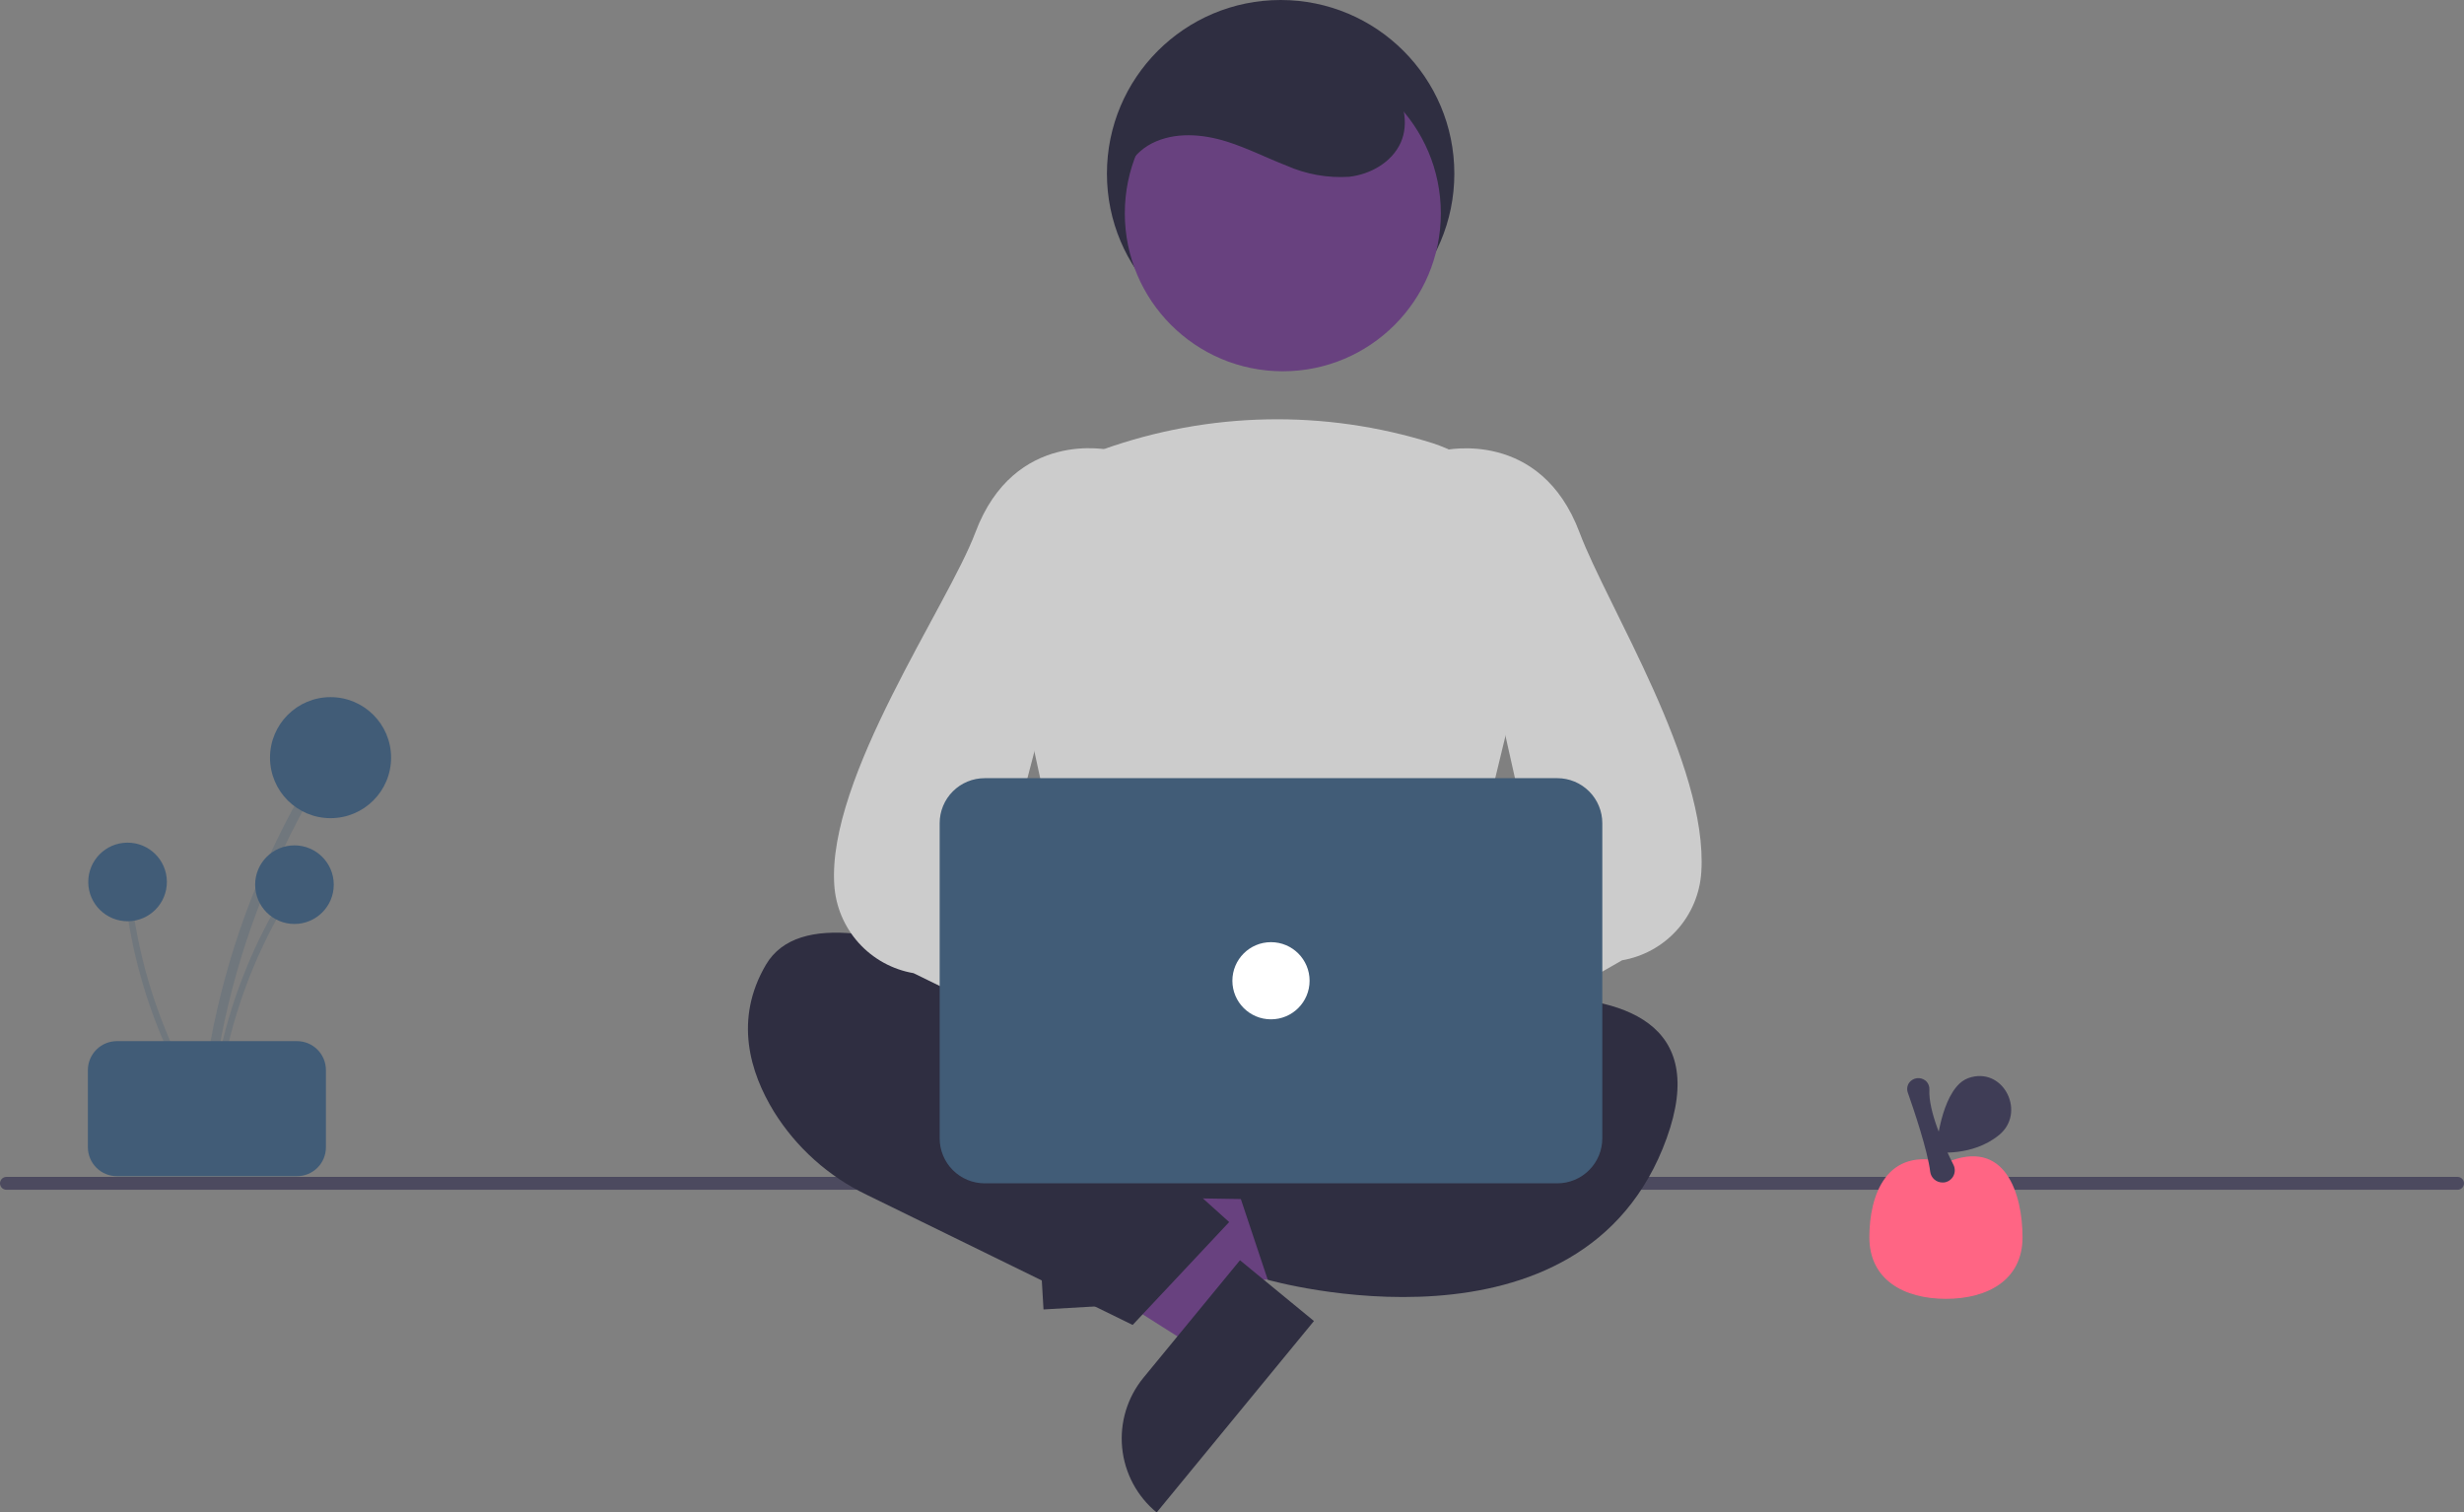 <svg width="290" height="178" viewBox="0 0 290 178" fill="none" xmlns="http://www.w3.org/2000/svg">
<rect x="0" y="0" width="290" height="178" fill="#808080" stroke="none"/>
<g clip-path="url(#clip0)">
<path opacity="0.8" d="M289.243 140.02H0.757C0.556 140.02 0.364 139.941 0.222 139.799C0.08 139.657 0 139.464 0 139.264C0 139.063 0.08 138.87 0.222 138.728C0.364 138.586 0.556 138.507 0.757 138.507H289.243C289.444 138.507 289.636 138.586 289.778 138.728C289.92 138.87 290 139.063 290 139.264C290 139.464 289.92 139.657 289.778 139.799C289.636 139.941 289.444 140.02 289.243 140.02Z" fill="#3F3D56"/>
<path d="M150.724 40.871C162.015 40.871 171.168 31.722 171.168 20.435C171.168 9.149 162.015 0 150.724 0C139.433 0 130.28 9.149 130.28 20.435C130.28 31.722 139.433 40.871 150.724 40.871Z" fill="#2F2E41"/>
<path d="M131.303 151.623L130.757 142.359L166.246 135.858L167.042 149.534L131.303 151.623Z" fill="#68417F"/>
<path d="M133.021 135.585L134.066 153.447L122.815 154.106L121.111 124.989C122.589 124.903 124.07 125.109 125.468 125.595C126.867 126.081 128.156 126.837 129.262 127.821C130.368 128.805 131.269 129.997 131.914 131.329C132.559 132.662 132.935 134.108 133.021 135.585Z" fill="#2F2E41"/>
<path d="M146.734 151.532L140.835 158.707L110.374 139.392L119.074 128.811L146.734 151.532Z" fill="#68417F"/>
<path d="M134.581 162.136L145.939 148.316L154.646 155.468L136.133 178C133.824 176.101 132.364 173.364 132.073 170.389C131.782 167.415 132.684 164.446 134.581 162.136Z" fill="#2F2E41"/>
<path d="M129.766 118.2L125.737 137.182C125.646 137.619 125.652 138.07 125.755 138.504C125.859 138.938 126.057 139.344 126.335 139.693C126.614 140.041 126.966 140.324 127.367 140.521C127.767 140.717 128.206 140.823 128.652 140.83L168.253 141.474C168.651 141.48 169.046 141.407 169.416 141.261C169.785 141.114 170.123 140.896 170.408 140.619C170.694 140.342 170.922 140.012 171.079 139.647C171.237 139.282 171.321 138.889 171.327 138.492C171.335 138.299 171.319 138.106 171.282 137.916L167.821 118.298C167.697 117.598 167.33 116.964 166.784 116.507C166.239 116.05 165.55 115.8 164.838 115.801H132.734C132.039 115.799 131.364 116.037 130.824 116.474C130.283 116.911 129.91 117.52 129.766 118.2Z" fill="#2F2E41"/>
<path d="M136.338 124.883C136.338 124.883 97.722 100.663 90.15 113.53C86.364 119.963 88.257 126.208 91.096 130.84C93.73 135.068 97.514 138.457 102.007 140.611L133.309 155.93L144.667 143.82L137.095 137.008L136.338 124.883Z" fill="#2F2E41"/>
<path d="M156.025 121.099C156.025 121.099 205.998 106.718 196.155 133.965C186.312 161.213 149.21 150.617 149.21 150.617L145.424 139.264L158.296 130.181L156.025 121.099Z" fill="#2F2E41"/>
<path d="M150.982 43.694C161.252 43.694 169.578 35.371 169.578 25.105C169.578 14.839 161.252 6.517 150.982 6.517C140.711 6.517 132.385 14.839 132.385 25.105C132.385 35.371 140.711 43.694 150.982 43.694Z" fill="#68417F"/>
<path d="M151.958 124.104C144.23 123.98 136.542 122.964 129.046 121.076L128.827 121.015L118.446 73.295C117.515 69.102 118.152 64.713 120.238 60.958C122.324 57.202 125.713 54.34 129.766 52.913C142.284 48.429 155.926 48.163 168.609 52.156C172.864 53.528 176.445 56.452 178.639 60.346C180.832 64.241 181.477 68.818 180.444 73.166L168.851 121L168.692 121.076C163.839 123.339 157.842 124.104 151.958 124.104Z" fill="#CCCCCC"/>
<path d="M138.019 127.805C138.355 126.862 138.874 125.995 139.546 125.253C140.219 124.511 141.031 123.91 141.936 123.482C142.841 123.055 143.822 122.81 144.822 122.762C145.822 122.714 146.822 122.864 147.764 123.203C148.182 123.355 148.588 123.543 148.975 123.763L169.419 106.037L171.267 119.963L151.58 134.669C150.54 136.229 148.964 137.352 147.151 137.827C145.337 138.302 143.412 138.096 141.741 137.246C140.07 136.397 138.769 134.964 138.084 133.22C137.399 131.475 137.379 129.54 138.026 127.782L138.019 127.805Z" fill="#FFB8B8"/>
<path d="M157.509 131.672C156.802 131.673 156.113 131.455 155.536 131.048C154.958 130.642 154.521 130.067 154.283 129.402L151.815 122.446C151.584 121.8 151.555 121.099 151.731 120.435C151.906 119.772 152.279 119.177 152.799 118.73L180.64 102.011L169.669 53.056L169.949 52.988C170.063 52.988 181.307 50.4 185.91 62.684C189.136 71.289 201.054 89.992 200.236 102.631C200.077 105.159 199.07 107.559 197.377 109.443C195.684 111.328 193.405 112.586 190.908 113.015L159.568 130.968C158.978 131.423 158.254 131.671 157.509 131.672Z" fill="#CCCCCC"/>
<path d="M160.628 126.147C159.944 124.247 158.533 122.697 156.706 121.837C154.878 120.977 152.784 120.877 150.883 121.56C150.463 121.712 150.058 121.902 149.672 122.128L129.228 104.395L127.38 118.329L147.067 133.027C148.108 134.583 149.683 135.703 151.494 136.177C153.305 136.65 155.227 136.444 156.897 135.596C158.566 134.749 159.867 133.319 160.553 131.578C161.239 129.837 161.263 127.905 160.621 126.147H160.628Z" fill="#FFB8B8"/>
<path d="M143.19 131.672C142.445 131.672 141.721 131.424 141.131 130.968L107.52 114.529C105.023 114.1 102.743 112.841 101.051 110.957C99.358 109.072 98.35 106.672 98.191 104.145C97.343 91.505 111.555 71.289 114.789 62.684C119.392 50.4 130.636 52.958 130.75 52.988L131.03 53.056L117.787 103.524L147.892 118.715C148.414 119.161 148.788 119.756 148.965 120.419C149.142 121.082 149.114 121.784 148.884 122.431L146.424 129.402C146.244 129.913 145.944 130.373 145.548 130.743C145.153 131.113 144.674 131.383 144.152 131.528C143.84 131.623 143.516 131.671 143.19 131.672Z" fill="#CCCCCC"/>
<path d="M183.283 139.264H115.894C114.488 139.264 113.14 138.705 112.146 137.712C111.152 136.718 110.594 135.371 110.594 133.965V96.879C110.594 95.474 111.152 94.126 112.146 93.133C113.14 92.139 114.488 91.581 115.894 91.581H183.283C184.689 91.581 186.037 92.139 187.031 93.133C188.025 94.126 188.583 95.474 188.583 96.879V133.965C188.583 135.371 188.025 136.718 187.031 137.712C186.037 138.705 184.689 139.264 183.283 139.264Z" fill="#415C77"/>
<path d="M149.588 119.963C152.098 119.963 154.132 117.93 154.132 115.422C154.132 112.914 152.098 110.881 149.588 110.881C147.079 110.881 145.045 112.914 145.045 115.422C145.045 117.93 147.079 119.963 149.588 119.963Z" fill="white"/>
<path d="M132.204 24.341C131.098 21.548 132.908 18.218 135.588 16.863C138.269 15.508 141.509 15.765 144.379 16.659C146.787 17.416 149.051 18.573 151.406 19.489C153.725 20.516 156.257 20.968 158.788 20.806C161.295 20.519 163.793 19.111 164.846 16.81C165.898 14.509 165.186 11.512 163.543 9.461C161.8 7.487 159.543 6.036 157.024 5.268C151.489 3.323 145.098 3.262 139.965 6.1C134.831 8.939 131.333 14.963 132.393 20.731" fill="#2F2E41"/>
<path d="M24.737 131.173C25.667 121.098 28.25 111.245 32.385 102.011C33.535 99.437 34.797 96.914 36.17 94.442C36.228 94.314 36.237 94.169 36.194 94.035C36.151 93.901 36.06 93.788 35.938 93.717C35.817 93.647 35.673 93.624 35.536 93.653C35.398 93.682 35.276 93.761 35.194 93.874C30.165 102.825 26.643 112.542 24.767 122.635C24.263 125.451 23.871 128.286 23.594 131.142C23.526 131.899 24.654 131.899 24.722 131.142L24.737 131.173Z" fill="#415C77" fill-opacity="0.25"/>
<path d="M38.904 96.289C42.839 96.289 46.029 93.1 46.029 89.166C46.029 85.233 42.839 82.044 38.904 82.044C34.969 82.044 31.779 85.233 31.779 89.166C31.779 93.1 34.969 96.289 38.904 96.289Z" fill="#415C77"/>
<path d="M25.464 131.362C26.07 124.826 27.746 118.434 30.424 112.44C31.181 110.767 31.991 109.14 32.892 107.543C32.914 107.501 32.928 107.455 32.933 107.407C32.937 107.36 32.932 107.312 32.918 107.266C32.904 107.22 32.881 107.178 32.851 107.141C32.82 107.104 32.783 107.074 32.74 107.051C32.66 107.007 32.565 106.995 32.476 107.019C32.387 107.043 32.311 107.101 32.264 107.18C29 112.984 26.713 119.284 25.494 125.829C25.161 127.653 24.904 129.5 24.737 131.347C24.692 131.831 25.419 131.831 25.464 131.362Z" fill="#415C77" fill-opacity="0.25"/>
<path d="M34.656 108.739C37.211 108.739 39.282 106.669 39.282 104.115C39.282 101.561 37.211 99.49 34.656 99.49C32.101 99.49 30.03 101.561 30.03 104.115C30.03 106.669 32.101 108.739 34.656 108.739Z" fill="#415C77"/>
<path d="M24.517 130.93C20.98 125.405 18.371 119.338 16.794 112.97C16.355 111.191 15.999 109.405 15.727 107.596C15.71 107.505 15.658 107.423 15.582 107.368C15.506 107.314 15.412 107.29 15.32 107.303C15.228 107.316 15.144 107.363 15.085 107.436C15.027 107.509 14.999 107.602 15.007 107.695C16.008 114.275 18.082 120.647 21.148 126.556C22.001 128.206 22.933 129.813 23.942 131.377C24.2 131.771 24.775 131.324 24.517 130.93Z" fill="#415C77" fill-opacity="0.25"/>
<path d="M15.055 108.418C17.61 108.396 19.663 106.308 19.64 103.754C19.618 101.2 17.529 99.148 14.974 99.17C12.419 99.192 10.366 101.281 10.388 103.834C10.41 106.388 12.5 108.441 15.055 108.418Z" fill="#415C77"/>
<path d="M10.343 135.017V125.935C10.345 125.032 10.705 124.167 11.343 123.529C11.982 122.891 12.847 122.531 13.75 122.529H34.951C35.855 122.529 36.722 122.888 37.361 123.527C38 124.165 38.359 125.032 38.359 125.935V135.017C38.36 135.465 38.272 135.908 38.101 136.322C37.931 136.736 37.68 137.112 37.363 137.428C37.046 137.745 36.67 137.995 36.257 138.166C35.843 138.337 35.399 138.424 34.951 138.423H13.75C12.847 138.421 11.982 138.062 11.343 137.424C10.705 136.785 10.345 135.92 10.343 135.017Z" fill="#415C77"/>
<path d="M238.042 145.621C238.042 150.594 234.007 152.857 229.024 152.857C224.042 152.857 220.014 150.586 220.014 145.621C220.014 140.656 222.013 134.836 229.024 136.834C236.066 133.799 238.042 140.611 238.042 145.621Z" fill="#FF6584"/>
<path d="M228.608 139.165C228.258 139.163 227.921 139.035 227.658 138.804C227.395 138.573 227.224 138.255 227.177 137.909C226.881 135.426 225.238 130.567 224.542 128.592C224.471 128.396 224.449 128.186 224.478 127.981C224.507 127.775 224.586 127.579 224.708 127.411C224.816 127.27 224.951 127.152 225.104 127.063C225.258 126.974 225.427 126.916 225.603 126.893C225.779 126.87 225.958 126.882 226.129 126.928C226.3 126.974 226.461 127.053 226.601 127.161C226.645 127.192 226.686 127.228 226.722 127.267C226.846 127.394 226.941 127.545 227.002 127.71C227.064 127.876 227.089 128.052 227.078 128.228C226.942 130.764 228.79 134.866 229.91 137.084C230.016 137.292 230.069 137.524 230.065 137.758C230.062 137.992 230.001 138.221 229.888 138.426C229.775 138.631 229.614 138.806 229.419 138.934C229.224 139.063 229 139.142 228.767 139.165H228.608Z" fill="#3F3D56"/>
<path d="M235.286 133.572C238.413 131.014 235.96 125.769 232.038 126.76C231.512 126.889 231.027 127.149 230.629 127.517C228.229 129.788 227.851 135.593 227.851 135.593C227.851 135.593 232.098 136.183 235.286 133.572Z" fill="#3F3D56"/>
</g>
<defs>
<clipPath id="clip0">
<rect width="290" height="178" fill="white"/>
</clipPath>
</defs>
</svg>
